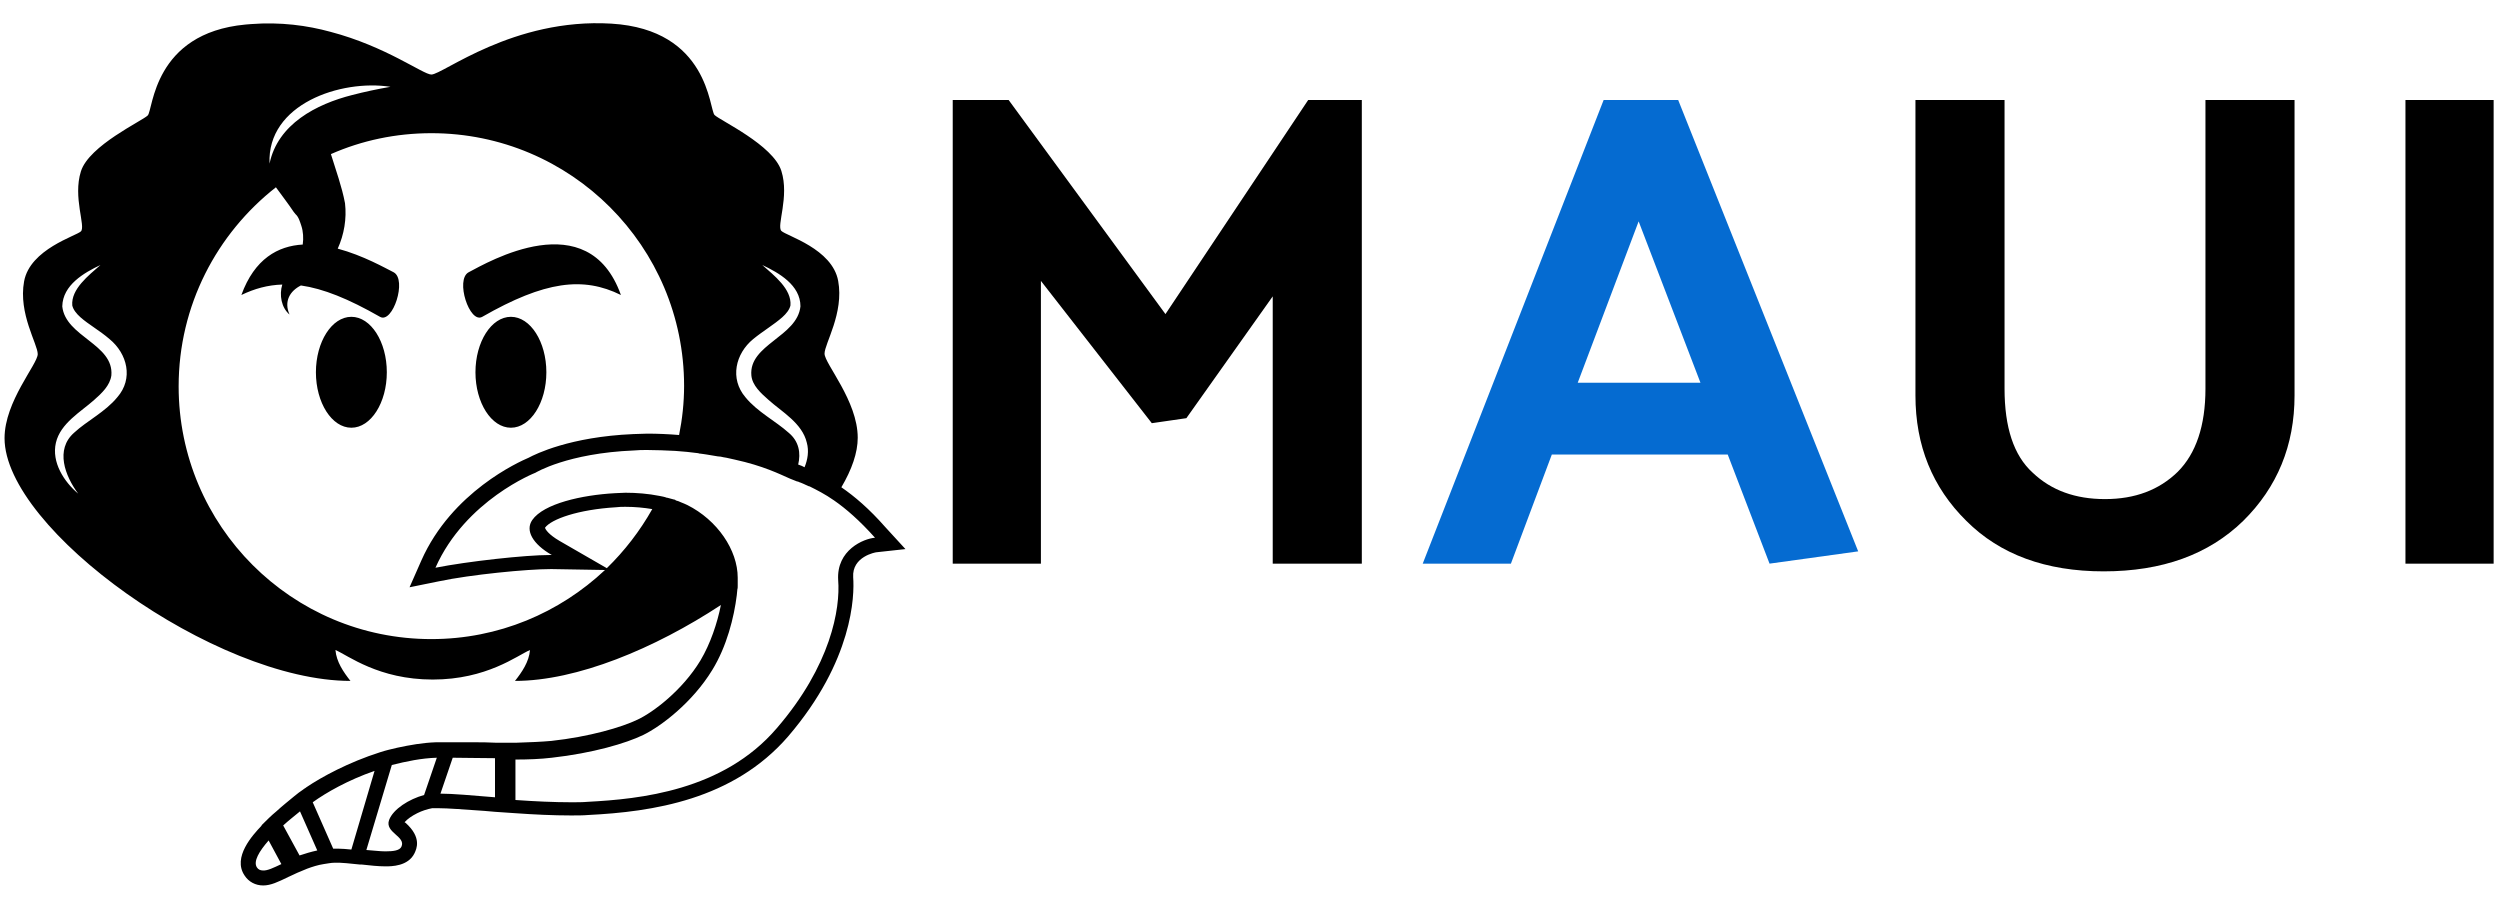 <?xml version="1.0" encoding="utf-8"?>
<!-- Generator: Adobe Illustrator 27.2.0, SVG Export Plug-In . SVG Version: 6.00 Build 0)  -->
<svg version="1.1" id="Layer_1"
	xmlns="http://www.w3.org/2000/svg"
	xmlns:xlink="http://www.w3.org/1999/xlink" x="0px" y="0px" viewBox="0 0 550 200" style="enable-background:new 0 0 550 200;" xml:space="preserve">
	<style type="text/css">
	.st0{fill:#056BD1;}
	</style>
	<path d="M103.1,59.9c4.2-2.2,26.3-15.2,33.5,5c-8.3-4.1-16.7-3.1-30.5,4.8C103.3,71.3,100.1,61.5,103.1,59.9z M77.3,69.7
	c-4.3,0-7.8,5.5-7.8,12.2s3.5,12.2,7.8,12.2s7.8-5.5,7.8-12.2S81.6,69.7,77.3,69.7z M112.4,69.7c-4.3,0-7.8,5.5-7.8,12.2
	s3.5,12.2,7.8,12.2s7.8-5.5,7.8-12.2S116.7,69.7,112.4,69.7z M199.2,120.8l-6.4,0.7c-0.1,0-5.4,0.9-5.1,5.5c0.3,4,0,18.3-14.3,35
	c-12.1,14-29.9,16.6-44,17.3c-1.1,0.1-2.4,0.1-3.8,0.1c-3.9,0-8.1-0.2-12.3-0.5c-1.5-0.1-3-0.2-4.4-0.3c-0.8-0.1-1.5-0.1-2.3-0.2
	c-4.3-0.3-8.1-0.6-10.3-0.6c-0.2,0-0.4,0-0.5,0c-0.5,0-0.6,0-0.7,0c-1.1,0.2-2.3,0.6-3.3,1.1c-1.2,0.6-2.2,1.3-2.8,2
	c0.1,0,0.1,0.1,0.2,0.1c3.7,3.3,2.4,5.8,2,6.7c-1.4,2.9-5.1,2.9-6.4,2.9c-1.6,0-3.4-0.2-5.2-0.4c-0.1,0-0.3,0-0.4,0
	c-1-0.1-2-0.2-3-0.3c-0.5,0-1-0.1-1.5-0.1c-0.2,0-0.3,0-0.5,0s-0.4,0-0.6,0c-0.8,0-1.6,0.2-2.4,0.3c-1.3,0.2-2.5,0.6-3.6,1
	c-1.5,0.6-2.9,1.2-4.1,1.8c-0.1,0-0.1,0.1-0.2,0.1c-2.1,1-3.7,1.8-5.4,1.8s-3.2-0.8-4.1-2.2c-2.7-4,1.8-8.9,3.7-10.9
	c0-0.1,0.1-0.1,0.1-0.2c1-1,2.1-2.1,3.2-3c1.3-1.2,2.7-2.3,3.9-3.3c0.7-0.6,1.4-1.1,2-1.5c0.2-0.2,0.5-0.3,0.7-0.5
	c3.4-2.3,9.3-5.5,16.2-7.7c1.2-0.4,2.5-0.7,3.8-1c2.8-0.6,5.6-1.1,8.5-1.2c0.4,0,0.9,0,1.4,0c0.6,0,1.2,0,1.9,0c0.5,0,1.1,0,1.7,0
	c1,0,2.1,0,3.2,0c1.6,0,3.3,0,5,0.1c0.4,0,0.8,0,1.2,0c1.2,0,2.2,0,3.3,0c3-0.1,5.5-0.2,7.7-0.4c8.3-0.9,15.5-3,19-4.7
	c3.4-1.6,9.8-6.4,13.8-13c2.2-3.7,3.7-8.2,4.5-12.2c-14.6,9.6-31.7,16.7-45.3,16.7c1.5-1.9,3.1-4.2,3.3-6.8
	c-2.8,1.2-9.5,6.5-21.4,6.5s-18.6-5.3-21.4-6.5c0.2,2.6,1.8,4.9,3.3,6.8C47.3,149.8,1,116.4,1,96.4c0-8.1,7.3-16.3,7.3-18.5
	c0-2.2-4.3-8.9-3-16s11.5-10,12.5-11c1.1-1.1-1.8-7.5,0-13.2s13.5-11.1,14.7-12.3c1.2-1.2,1.2-18.1,21.5-20c0.4,0,0.8-0.1,1.2-0.1
	C61.7,4.8,67.6,5.6,72.7,7c12.2,3.2,20.4,9.4,22.2,9.4c2.5,0,18-12.5,39.6-11.2C156,6.5,156,24.1,157.2,25.3
	c1.2,1.2,12.9,6.6,14.7,12.3s-1.1,12.1,0,13.2c1.1,1.1,11.2,3.9,12.5,11s-3,13.8-3,16c0,2.2,7.3,10.4,7.3,18.5c0,3.3-1.3,7-3.6,10.9
	c2.9,2,6.1,4.7,9.7,8.8L199.2,120.8z M24.1,74.6c-2.2-1.9-4.6-3.2-6.4-4.8c-0.9-0.8-1.6-1.7-1.8-2.6c-0.3-3.6,3.6-6.6,6.2-8.9
	c-3.6,1.7-8.3,4.4-8.4,9.1c0.7,6.7,11.4,8.3,10.8,15.2c-0.3,2.2-2.1,3.9-3.8,5.4c-2.9,2.6-7.4,5.1-8.4,9.4s1.8,8.6,4.9,11.2
	c-2.9-3.9-5.1-9.7-0.9-13.4c2.8-2.6,6.9-4.6,9.5-7.8C29.4,83.3,28,77.8,24.1,74.6z M61.9,190.1l-2.8-5.2c-2.1,2.4-3.4,4.6-2.6,5.9
	c0.3,0.5,0.8,0.7,1.3,0.7C58.8,191.6,60.2,190.9,61.9,190.1z M69.8,187.1l-3.8-8.6c-1.2,1-2.5,2-3.7,3.1l3.6,6.6
	C67.1,187.8,68.4,187.4,69.8,187.1z M82.4,169.6c-5.8,2-10.7,4.8-13.6,6.9l4.5,10.2c0.1,0,0.1,0,0.2,0c0.2,0,0.5,0,0.8,0
	c0.9,0,1.9,0.1,3,0.2L82.4,169.6z M96.1,166.7C96.1,166.7,96,166.7,96.1,166.7c-3.4,0.1-6.7,0.8-9.9,1.6L80.6,187
	c1.5,0.1,3,0.3,4.2,0.3c1.8,0,3.1-0.2,3.5-1c1.1-2.3-3.7-3.1-2.7-5.9c0.9-2.4,4.4-4.6,7.7-5.5L96.1,166.7z M108.9,166.8
	c-3.4,0-6.6-0.1-9.3-0.1l-2.7,7.9c2.7,0,7.1,0.4,12,0.8V166.8z M164,87.4c2.6,3.2,6.6,5.2,9.5,7.8c2.3,1.9,2.7,4.5,2.1,7
	c0.3,0.1,0.5,0.2,0.8,0.3c0.2,0.1,0.4,0.2,0.6,0.3c0.7-1.7,1-3.6,0.5-5.4c-1-4.3-5.5-6.8-8.4-9.4c-1.7-1.5-3.6-3.2-3.8-5.4
	c-0.6-6.8,10.1-8.5,10.8-15.2c0-4.7-4.8-7.4-8.4-9.1c2.6,2.3,6.5,5.3,6.2,8.9c-0.2,0.9-0.9,1.8-1.8,2.6c-1.8,1.6-4.2,3-6.4,4.8
	C161.8,77.8,160.5,83.3,164,87.4z M59.3,36c1.8-8.7,10.3-13.1,18.2-15.1c2.7-0.7,5.5-1.3,8.4-1.8C75,17.4,58.7,22.9,59.3,36z
	 M133.1,125.4l-11.6-0.2h-0.4c-5.1,0-17.5,1.2-24.6,2.7l-6.4,1.3l2.6-5.9c6.7-15.1,21.5-21.7,23.6-22.6c1.5-0.8,9.1-4.6,23-5.2
	c1,0,2-0.1,3.1-0.1c2.2,0,4.6,0.1,7,0.3c0.7-3.5,1.1-7.1,1.1-10.8c0-30.7-24.9-55.6-55.6-55.6c-7.8,0-15.3,1.6-22.1,4.6
	c1.1,3.6,2.4,7.1,3.1,10.8c0.4,3.4-0.2,6.9-1.6,10c5.6,1.5,10.5,4.3,12.3,5.2c3,1.6-0.2,11.4-3,9.8c-7-4-12.5-6.2-17.4-6.9
	c-2.4,1.2-3.8,3.5-2.5,6.4c-1.8-1.5-2.3-4.3-1.6-6.6c-3.2,0.1-6.1,0.9-9,2.3c2.9-8,8.1-10.8,13.5-11.1c0.2-1.4,0.1-2.9-0.3-4.1
	c-0.3-0.9-0.6-2-1.3-2.6l-0.4-0.5c-1.2-1.8-2.6-3.6-3.9-5.4c-13,10.2-21.4,26-21.4,43.8c0,30.7,24.9,55.6,55.6,55.6
	C109.7,140.6,123.1,134.8,133.1,125.4z M143.5,112c-1.8-0.3-3.8-0.5-5.9-0.5c-0.7,0-1.4,0-2.1,0.1c-8.3,0.5-14.2,2.6-15.6,4.5
	c0.1,0.4,0.8,1.5,3.2,2.9l10.4,6C137.4,121.2,140.8,116.8,143.5,112z M192.5,118.3c-3.4-3.8-6.4-6.4-9-8.2c-2-1.4-3.8-2.3-5.4-3.1
	c0,0,0,0-0.1,0c-0.3-0.1-0.6-0.3-0.9-0.4c-0.1,0-0.1-0.1-0.2-0.1c-0.2-0.1-0.5-0.2-0.7-0.3c-0.1,0-0.2-0.1-0.3-0.1
	c-0.2-0.1-0.4-0.2-0.6-0.2c-0.5-0.2-1-0.4-1.5-0.6c-2.3-1-5.8-2.8-12.2-4.2c-0.6-0.1-1.2-0.3-1.8-0.4c-0.2,0-0.4-0.1-0.6-0.1
	c-0.4-0.1-0.9-0.2-1.3-0.2c-0.4-0.1-0.8-0.1-1.2-0.2s-0.8-0.1-1.2-0.2s-0.9-0.1-1.4-0.2c-0.1,0-0.3,0-0.5-0.1
	c-1.6-0.2-3.3-0.4-5-0.5l0,0c-2.1-0.1-4.2-0.2-6.2-0.2c-1,0-2,0-2.9,0.1c-14.7,0.6-21.7,4.9-21.7,4.9s-15.4,6-22,20.9
	c7.1-1.4,19.7-2.8,25.2-2.8c0.1,0,0.3,0,0.4,0c-4.2-2.4-5.9-5.4-4.3-7.7c2.5-3.6,10.9-5.5,18.2-5.9c0.7,0,1.5-0.1,2.3-0.1
	c2.4,0,5,0.2,7.5,0.7l0,0l0,0c0.5,0.1,1.1,0.2,1.6,0.4h0.1c0.5,0.1,1,0.3,1.5,0.4c0.2,0,0.3,0.1,0.4,0.2c0.4,0.1,0.7,0.2,1.1,0.4
	c0.5,0.2,1,0.4,1.4,0.6c6.6,3.3,11.1,9.9,11.1,16c0,0.3,0,0.6,0,0.9c0,0.2,0,0.4,0,0.6c0,0.1,0,0.2,0,0.3c0,0.3,0,0.6-0.1,0.9
	c0,0,0,0,0,0.1c0,0.3-0.1,0.6-0.1,1l0,0l0,0c-0.6,4.9-2.2,11.3-5.4,16.5c-4.4,7.2-11.3,12.4-15.2,14.3c-3.7,1.8-11.1,4-20.1,5
	c-2.5,0.3-5.3,0.4-8,0.4v8.9c4.2,0.3,8.5,0.5,12.3,0.5c1.3,0,2.5,0,3.6-0.1c11.4-0.6,29.8-2.4,41.6-16.2
	c11.9-13.8,14-26.3,13.5-32.6C184,121,190,118.5,192.5,118.3z"/>
	<path class="st0" d="M369.2,22l39.6,99.3l-19.5,2.7l-9.2-24h-38.7l-9,24H313l39.8-102H369.2z M360.5,48.7l-13.4,35.5h27L360.5,48.7z
	"/>
	<path d="M253.4,93.1L229,61.8V124h-19.4V22h12.3l34.5,47.1L287.8,22h11.8v102H280V65.2l-19,26.8L253.4,93.1z M441,22v63.5
	c0,8.5,2,14.7,6.2,18.5c4.1,3.9,9.4,5.8,15.9,5.8c6.6,0,11.9-2,16-6c4-4,6.1-10.1,6.1-18.3V22h19.6v65c0,11-3.8,20.2-11.3,27.6
	c-7.6,7.4-17.8,11.1-30.7,11.1c-12.7,0-22.8-3.7-30.2-11.1c-7.5-7.4-11.2-16.6-11.2-27.6V22H441z M548.6,22v102h-19.4V22H548.6z"/>
</svg>
